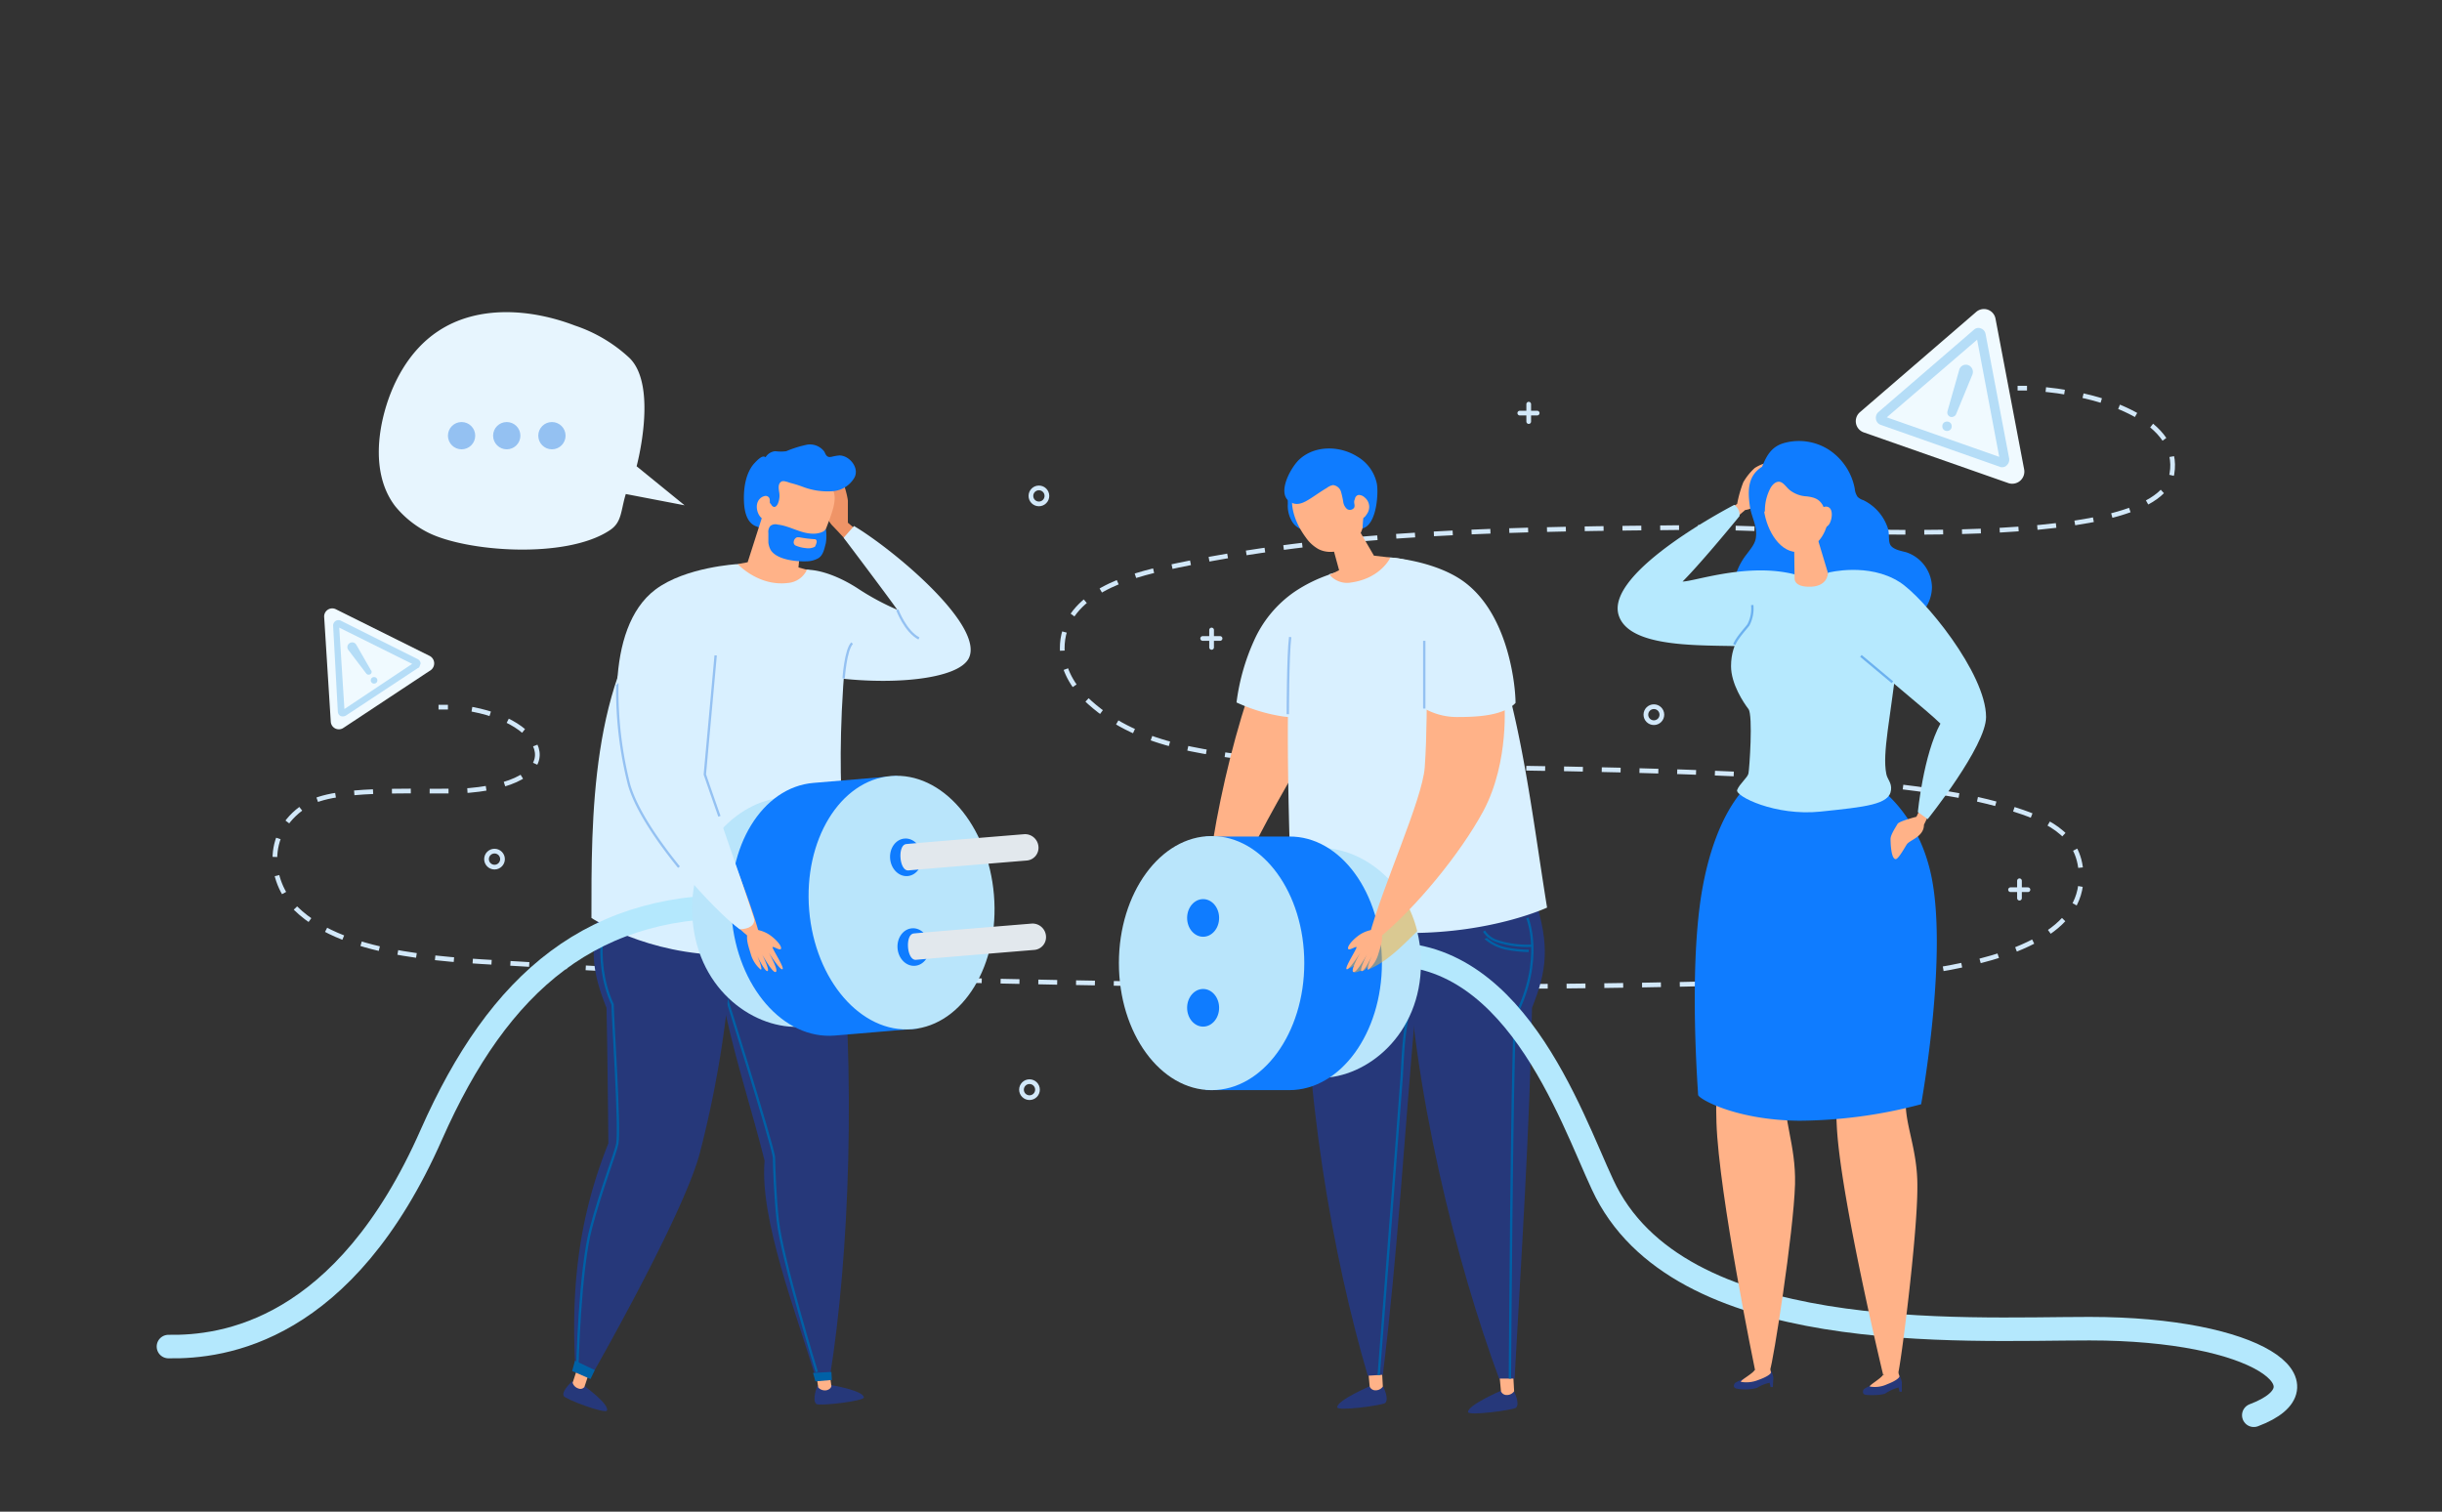 <svg id="OBJECTS" xmlns="http://www.w3.org/2000/svg" viewBox="0 0 519 321.3"><rect x="0" y="0" width="519" height="321.3" fill="#333333" stroke="none"/><defs><style>.cls-1,.cls-10,.cls-11,.cls-19,.cls-8{fill:none}.cls-1{stroke:#d2e8f9}.cls-1,.cls-10,.cls-19,.cls-8{stroke-miterlimit:10}.cls-3{fill:#f0faff}.cls-4{fill:#b5ddf7}.cls-11{stroke-linecap:round;stroke-linejoin:round}.cls-6{fill:#26387a}.cls-7{fill:#ffb288}.cls-8{stroke:#0061a6}.cls-10,.cls-19,.cls-8{stroke-width:.5px}.cls-9{fill:#d9f0ff}.cls-10{stroke:#94c1f2}.cls-11{stroke:#b4e8fd;stroke-width:5px}.cls-12{fill:#b9e5fb}.cls-13{fill:#0f7cff}.cls-15{fill:#0061a6}.cls-18{fill:#b6e9fe}.cls-19{stroke:#6cb1ef}.cls-21{fill:#94c1f2}</style></defs><path class="cls-1" d="M428.8 82.5h2"/><path d="M434.8 82.8c12.9 1.3 28.7 6.8 26.8 17.9-2.9 17.8-82.1 11.2-101 11.4-38 .4-76.4.5-113.7 8.8-9.1 2-22 6.5-21.1 18 .3 4 2.7 7.7 5.8 10.4 10.9 9.8 26 10.8 40.1 12.5 21.3 2.6 122.6-.9 155.7 10 6.5 2.1 14.7 4.9 14.9 14.2.7 23.7-58.1 22.5-75.8 23-47.1 1.2-94.2.7-141.3-.2-38.1-.8-76.2-1.4-114.2-3.9-14.2-.9-37.3-1.2-48.1-11.8-6-5.9-6.8-16.8 2.7-22.3 6.7-3.9 26.5-2.2 34.1-2.8 23-2 16-15.9-2.6-17.7" style="stroke-dasharray:4.01 4.01;stroke-miterlimit:10;stroke:#d2e8f9;fill:none"/><path class="cls-1" d="M95.2 150.3h-2"/><path class="cls-3" d="m430.2 99.8-6.1-32.1a2.5 2.5 0 0 0-4.1-1.4l-24.7 21.3a2.52 2.52 0 0 0 .8 4.3l30.8 10.8a2.58 2.58 0 0 0 3.3-2.9Z"/><path class="cls-4" d="M425.5 99.3a.9.9 0 0 1-.5-.1l-25.3-8.9a1.55 1.55 0 0 1-1-1.2 1.65 1.65 0 0 1 .5-1.5l20.3-17.5a1.4 1.4 0 0 1 1.5-.3 1.55 1.55 0 0 1 1 1.2l5 26.4a1.65 1.65 0 0 1-.5 1.5 1.28 1.28 0 0 1-1 .4ZM401 88.7l23.9 8.4-4.7-24.9Z"/><path class="cls-4" d="M414.5 88.6a1 1 0 0 1-.6-1.2l2.5-8.8a1.46 1.46 0 0 1 1.9-1 1.55 1.55 0 0 1 .9 2l-3.5 8.5a1.08 1.08 0 0 1-1.2.5Z"/><circle class="cls-4" cx="413.8" cy="90.6" r="1"/><path class="cls-3" d="m91.3 139.4-19.9-9.9a1.72 1.72 0 0 0-2.5 1.7l1.4 22.2a1.72 1.72 0 0 0 2.7 1.3l18.6-12.3a1.79 1.79 0 0 0-.3-3Z"/><path class="cls-4" d="M89.1 141.8c-.1.1-.2.2-.3.2l-15.3 10.1a1.38 1.38 0 0 1-1.1.1 1.15 1.15 0 0 1-.6-.9l-1-18.3a1.14 1.14 0 0 1 1.6-1.1l16.4 8.2a1.15 1.15 0 0 1 .6.9 6.89 6.89 0 0 1-.3.8Zm-15.9 8.9 14.4-9.6-15.5-7.7Z"/><path class="cls-4" d="M78.7 143.3a.65.65 0 0 1-.9-.2l-3.8-5a1 1 0 0 1 .3-1.4 1 1 0 0 1 1.4.3l3.1 5.4a.56.56 0 0 1-.1.9Z"/><circle class="cls-4" cx="79.5" cy="144.6" r=".7"/><circle class="cls-1" cx="105.1" cy="182.6" r="1.7"/><circle class="cls-1" cx="351.5" cy="151.9" r="1.7"/><circle class="cls-1" cx="220.8" cy="105.4" r="1.7"/><circle class="cls-1" cx="218.8" cy="231.6" r="1.7"/><path d="M257.5 133.9v3.7m1.8-1.9h-3.7m69.3-49.8v3.7m1.8-1.8H323m106.2 99.4v3.7m1.8-1.8h-3.7" style="stroke-linecap:round;stroke-linejoin:round;stroke:#d2e8f9;fill:none"/><path class="cls-6" d="M291.2 294.6s-7 3-7 4.5c0 .9 9.6-.4 10.2-.9.9-.9-.4-3.4-.4-3.4Z"/><path class="cls-7" d="m290.7 290.4.4 4.3a1.29 1.29 0 0 0 1.2.8 1.86 1.86 0 0 0 1.6-.8l-.3-5.4"/><path class="cls-6" d="M302.9 191.8c2.5 10.2 1.6 15.4-2.1 23.2-2.3 26-3.8 51.9-6.9 77.2l-3.2.2c-7.3-24.7-14-61.5-13.2-95.3"/><path class="cls-8" d="M301.3 195.3a19.77 19.77 0 0 1 1.1 7.6c-.1 3.9-1.7 7.4-2.7 11.1-1.4 4.9-1.5 9.8-1.8 14.9l-1.8 23.7c-1 12.9-2 25.7-3 38.6 0 .4-.1.8-.1 1.1"/><path class="cls-6" d="M319 295.6s-7 3-7 4.5c0 .9 9.6-.4 10.2-.9.9-.9-.4-3.4-.4-3.4Z"/><path class="cls-7" d="m318.6 291.4.4 4.3a1.29 1.29 0 0 0 1.2.8 1.86 1.86 0 0 0 1.6-.8l-.3-5.4"/><path class="cls-6" d="M326.2 190.9c3.2 10.1 2.6 15.3-.6 23.3-.5 26.1-2.3 53.3-3.7 78.8h-3.3c-8.9-24.1-18.5-61.4-19.8-95.1"/><path class="cls-8" d="M324.6 195.1s3.7 8.7-2.6 21c-.7 11.6-1.1 76.9-1.1 76.9"/><path class="cls-8" d="M315.4 197.9a5.14 5.14 0 0 0 2.7 2.1 18.73 18.73 0 0 0 3.4.8 19.72 19.72 0 0 0 4.2.2m-9.9-1.5a9.64 9.64 0 0 0 4.3 2.1 26.07 26.07 0 0 0 4.8.5"/><path class="cls-7" d="M288 142.3c-11.1 19.3-23.1 36.9-30.2 58l-2.1-1.1c.5-19.6 6.9-48.2 15.3-66"/><path class="cls-9" d="M282.6 122.1a31.22 31.22 0 0 0-7.5 3.7 24.91 24.91 0 0 0-8.6 10.4 45.68 45.68 0 0 0-3.7 13.1 36.71 36.71 0 0 0 10 3 50.27 50.27 0 0 0 11 0"/><path class="cls-9" d="M274.3 133.6c-1.2 20.9-.3 42.4.3 62.8 0 0 7.3 1.9 25 1.9s29.2-5.4 29.2-5.4c-3.4-20.9-6.1-46.6-14.5-63.8 0 0-9.5-10.2-18.8-10.6a12.14 12.14 0 0 0-5.5 1.4c-1.3.6-7.4 2.1-7.4 2.1Z"/><path class="cls-10" d="M274.2 135.4c-.5 4-.5 16.4-.5 16.4"/><path class="cls-11" d="M291.8 203c29.6-3.3 42 34.3 48.8 48.8 15.9 34.4 76.1 30.6 103.5 30.6 35.9 0 51.7 12.1 34.9 18.4"/><path class="cls-12" d="M302 204.7c0 15.2-11.5 24.4-21.4 24.4h-16.2v-48.9h16.2c9.9 0 21.4 9.2 21.4 24.5Z"/><path class="cls-13" d="M293.7 204.7c0 14.9-8.8 27-19.7 27h-17.8v-53.9H274c10.9-.1 19.7 12 19.7 26.9Z"/><path d="M297.7 189.9c-3.9 5.3-7.6 10.6-11.3 16a3.69 3.69 0 0 0 1.4-.7c0 .4-.6 1.1-.1 1.4s1.2-.4 1.8-.2c.6-.1 1.1-.8 1.5-1.2a9.2 9.2 0 0 0-.3.9c3.9-1.5 7.5-5.2 10.5-8.2a25.25 25.25 0 0 0-3.5-8Z" style="fill:#fdae2b;opacity:.5;isolation:isolate"/><ellipse class="cls-12" cx="257.5" cy="204.7" rx="19.7" ry="27"/><ellipse class="cls-13" cx="255.7" cy="214.2" rx="3.4" ry="4"/><ellipse class="cls-13" cx="255.7" cy="195.1" rx="3.4" ry="4"/><path class="cls-7" d="M319.7 149s1.2 12.7-4.4 23.3c-4.9 9.1-14.5 20.8-22.4 27.2l-1.9-.5c2.7-10.4 11.3-29 11.8-35.9s.4-15 .5-18.9"/><path class="cls-9" d="M295.5 118.5s10.5.7 16.6 5.9c8.7 7.3 10 21.7 10 25-2.6 2.8-8.4 3-12.5 3a14.12 14.12 0 0 1-7.2-2l-.9-15.8"/><path class="cls-7" d="M291.8 197.6a6.88 6.88 0 0 0-3.4 1.5c-.9.7-2 1.9-1.9 2.5s1.6-.5 1.8-.3-2.6 4.4-2.1 4.7 2.9-3.5 2.9-3.5-2.3 4-1.4 4.1c.7.1 2.8-3.7 2.8-3.7s-1.7 3.4-1.1 3.5 2.2-3.3 2.2-3.3-1.3 2.9-.8 3a6.78 6.78 0 0 0 2.1-3.2c.5-1.7 1.1-3.2.7-4.6"/><path class="cls-10" d="M302.7 136.2v14.4"/><path class="cls-13" d="M273.8 105.2a12.1 12.1 0 0 0-.1 1.9 6.52 6.52 0 0 0 1 3.9 4 4 0 0 0 2.2 1.6c.6.2 1.5.1 1.7-.5a1.7 1.7 0 0 0 .1-.7 20 20 0 0 0-1.3-6.8"/><path class="cls-7" d="M289.6 106.5c-.9-3.5-3.7-8.4-8.3-7.4a8.5 8.5 0 0 0-6.4 5.3c-1 3.3.6 7.1 2.6 9.8a8.09 8.09 0 0 0 2.7 2.5c2.7 1.4 6.3.2 8.1-2s2-5.4 1.3-8.2Z"/><path class="cls-7" d="m283.1 115.7 1.5 5.5-2 1a4.88 4.88 0 0 0 4.6 1.6c6.3-.9 8.3-5.3 8.3-5.3l-3.5-.4-3.9-6.7"/><path class="cls-13" d="M292.6 102.7a8.73 8.73 0 0 0-4.2-5.7c-3.7-2.3-9-2.4-12.3.7-1.9 1.8-5.3 8-1.2 9.3 1.3.4 2.6-.4 3.7-1.1s2.2-1.5 3.4-2.2a3.1 3.1 0 0 1 1.3-.6 2 2 0 0 1 1.7 1.4 18.92 18.92 0 0 1 .5 2.3 2.48 2.48 0 0 0 .8 1.4 1.1 1.1 0 0 0 1.5-.3c.2-.4 0-.8 0-1.2s.2-.9.6-.8a.76.76 0 0 1 .4.2c1 .8.7 2.3 1 3.5a26.45 26.45 0 0 0-.2 2.7c3.1-.8 3.4-7.9 3-9.6Z"/><path class="cls-7" d="M288 106.1c-.1-.4.4-.9.8-.9a1.85 1.85 0 0 1 1.2.5 2.61 2.61 0 0 1 1 2 2.72 2.72 0 0 1-.6 1.7 1.76 1.76 0 0 1-.9.8 1.42 1.42 0 0 1-1.4-.4"/><path class="cls-6" d="M176.7 294.4s6.7 1.1 6.9 2.6c.1.8-9.5 1.9-10.1 1.4-1-.8.2-3.8.2-3.8Z"/><path class="cls-7" d="m176.1 290.3.6 4.3s-.1.7-1.1.9a1.93 1.93 0 0 1-1.7-.6l-.8-5.3"/><path class="cls-6" d="M150.9 193.1c-1.2 10.5-1.3 15.5 3.4 22.7 2.2 10.1 5.6 20.5 8.2 30.9-1.1 12.4 6.7 32.2 10.9 46.3l3-.5c4.1-25.4 5.6-64.4 1.9-98.5"/><path class="cls-8" d="M152.9 207.3s11.6 36.8 11.6 38.8.3 8.9.8 13.3c.9 8.2 8.3 32.2 8.3 32.2"/><path class="cls-15" d="m173.3 293.6-.5-1.8 3.9-.2.1 1.7-3.5.3z"/><path class="cls-6" d="M124.2 294.6s5.3 3.8 4.8 5.2c-.3.8-8.9-2.4-9.2-3.1-.5-1.1 1.8-3.1 1.8-3.1Z"/><path class="cls-7" d="m125.5 290.9-1.3 3.9a1.09 1.09 0 0 1-1.3.3 1.83 1.83 0 0 1-1.2-1.2l1.6-4.9"/><path class="cls-6" d="M128.3 190.9c-3.2 10.1-2.6 15.3.6 23.3.2 9.5.3 19.2.4 28.8-6.8 17-7.9 32.2-7 48.4l3.3 1.2s19.5-34 23.1-47.4a227.41 227.41 0 0 0 7.1-47.3"/><path class="cls-8" d="M129.1 193.1s-3.5 10.4 1.1 20.4c0 2.8 1.6 26 1 29.6-.3 1.7-3.5 9.9-5.6 17.9-2.4 8.8-2.9 29.7-2.9 29.7"/><path class="cls-15" d="m121.6 291.4.6-2.2 4.2 2-.9 1.9-3.9-1.7z"/><path d="m182.8 113.3-2.6-2.2v-4.6c0-.7-1-5-1.9-5s-1.1-1.1-1.5-.6.4 5.3 0 5.7-.8-2.3-1.2-2-.4 2.3-.4 3.3a6.81 6.81 0 0 0 1.6 3.7c.8.8 4.3 4.6 4.3 4.6Z" style="fill:#ef9467"/><path class="cls-9" d="m181.5 111.8-2.2 2.5s8.7 11.5 11.4 15.3a53.39 53.39 0 0 1-8.2-4.4c-4.1-2.7-8.2-4.1-11-4.1-6 0-2.9 19.8 4.1 22.7 13.2 2 28 .7 30.3-3.9 3.4-6.9-16-23.1-24.4-28.1Z"/><path class="cls-10" d="M190.7 129.6s1.7 4.6 4.6 6.1"/><path class="cls-9" d="M141.2 126.3c-15.8 17.7-15.5 48.1-15.5 68.8 0 0 11.6 7.9 29.2 7.9s25-4.4 25-4.4c.5-20.9-3.2-30 .3-64.6 0 0-5.6-12.9-8.6-12.9s-14.8-1.2-14.8-1.2Z"/><path class="cls-10" d="M179.3 144.2s.4-6.1 1.8-7.5"/><path class="cls-7" d="M162 106.7c.6-3.6 3.1-8.7 7.8-8.1a10.13 10.13 0 0 1 6.8 4.8c1.4 2 .9 4-1.1 9.1a11.88 11.88 0 0 1-3.1 3.6c-2.5 1.6-6.2.8-8.2-1.3a9.53 9.53 0 0 1-2.2-8.1Z"/><path class="cls-13" d="M162.6 106.2c.7-.1 0-.5.3.1.2.4.2.5.6.6s.4.5.7.7c.5.4.9-.1 1.1-.5a4.35 4.35 0 0 0 .3-2.5c-.1-.7-.3-1.7.4-2.2.5-.4 1.7.2 2.2.3a24.13 24.13 0 0 1 2.5.8 14.86 14.86 0 0 0 6.3.9 5.81 5.81 0 0 0 4.6-2.9c1.1-2.1-1.1-4.7-3.2-4.7a10.1 10.1 0 0 0-1.7.3c-.2 0-.4.1-.6 0-.5-.1-.7-.7-.9-1.1a3.81 3.81 0 0 0-3.6-1.5 23.48 23.48 0 0 0-4.5 1.4 8.85 8.85 0 0 1-2.3 0 2.67 2.67 0 0 0-2.1 1.3c-.7-.7-2.1 1-2.5 1.4-1.6 1.9-2.1 4.7-2.1 7.2 0 2.1.3 5.3 2.7 6.1 1 .4 1.6.6 1.7-.4a15.92 15.92 0 0 1-.6-3.6 1.75 1.75 0 0 1 .9-2"/><path class="cls-7" d="m170.2 115.2-.5 5.4 1.8.5a4.87 4.87 0 0 1-4 2.8c-6.3.8-10.7-4-10.7-4l2.1-.4 3.2-10"/><path class="cls-7" d="M163.6 106.2a.88.88 0 0 0-.9-.8 2 2 0 0 0-1.2.6c-1.8 1.8.5 6 2.2 3.8"/><path class="cls-13" d="M175.5 112.4c-.3.7-1.4.9-2 1-3 .3-5.4-1.6-8.2-1.9a1.77 1.77 0 0 0-1.6.3 2 2 0 0 0-.4 1.5v2a4.28 4.28 0 0 0 .5 1.6c1.3 2.1 5.5 2.5 7.7 2.4a5.2 5.2 0 0 0 2.5-.7c1-.7 1.2-2 1.5-3.1a9.15 9.15 0 0 0 0-3.1Z"/><path class="cls-7" d="M173.4 114.7a.37.37 0 0 0-.3-.1 25.32 25.32 0 0 1-3.2-.4h-.5a1.11 1.11 0 0 0-.7.9.76.76 0 0 0 .5.9 7.17 7.17 0 0 0 2.1.5 3.08 3.08 0 0 0 1.9-.3c.2-.4.6-1.2.2-1.5Z"/><path class="cls-11" d="M160.4 192.8c-34.4-1.8-54.4 16-68.7 48.3-18.5 42-44.3 45.3-55.9 45.1"/><path class="cls-12" d="M147.2 195.6c1.3 15.2 13.5 23.4 23.3 22.6l16.1-1.3-4.1-48.7-16.1 1.3c-9.8.8-20.5 10.9-19.2 26.1Z"/><path class="cls-13" d="M155.5 194.9c1.2 14.8 11 26.1 21.9 25.2l17.8-1.5-4.5-53.7-17.8 1.5c-10.9.9-18.7 13.6-17.4 28.5Z"/><ellipse class="cls-12" cx="191.6" cy="191.85" rx="19.7" ry="27" transform="rotate(-4.77 191.519 191.728)"/><ellipse class="cls-13" cx="194.14" cy="201.29" rx="3.4" ry="4" transform="rotate(-4.77 194.13 201.216)"/><ellipse class="cls-13" cx="192.56" cy="182.22" rx="3.4" ry="4" transform="rotate(-4.77 192.52 182.149)"/><path d="M193.1 185c2-.2 25.1-2.1 25.1-2.1a2.72 2.72 0 0 0 2.5-3 2.87 2.87 0 0 0-3-2.6s-23.2 1.9-25.1 2.1-1.5 5.8.5 5.6Zm1.6 19c2-.2 25.1-2.1 25.1-2.1a2.72 2.72 0 0 0 2.5-3 2.87 2.87 0 0 0-3-2.6s-23.2 1.9-25.1 2.1-1.5 5.8.5 5.6Z" style="fill:#e2e8ed"/><path class="cls-7" d="M132.8 149s-1.2 12.7 4.4 23.3c4.9 9.1 14.5 20.8 22.4 27.2l1.9-.5c-2.7-10.4-11.3-29-11.8-35.9s-.4-15-.5-18.9"/><path class="cls-9" d="M156.7 119.9s-11 .6-17.4 5.4c-11 8.3-8.8 30.6-5.6 41.5s18.6 27.2 23.5 30.7c.8 0 3.2-.2 3.1-2.1-2.7-8.5-10.6-30.8-10.6-30.8l1.2-30.1"/><path class="cls-7" d="M160.7 197.6a6.88 6.88 0 0 1 3.4 1.5c.9.7 2 1.9 1.9 2.5s-1.6-.5-1.8-.3 2.6 4.4 2.1 4.7-2.9-3.5-2.9-3.5 2.3 4 1.4 4.1c-.7.1-2.8-3.7-2.8-3.7s1.7 3.4 1.1 3.5-2.2-3.3-2.2-3.3 1.3 2.9.8 3a6.78 6.78 0 0 1-2.1-3.2c-.5-1.7-1.1-3.2-.7-4.6"/><path class="cls-10" d="M152.9 173.5c-1.8-5.1-3.1-8.9-3.1-8.9l2.3-25.3m-20.9 6.2a81.31 81.31 0 0 0 2.5 21.3c1.5 5.2 5.9 11.7 10.6 17.5"/><path class="cls-7" d="m367.4 108.3 1.8-1.2a25.83 25.83 0 0 1 1.3-4.6 12.63 12.63 0 0 1 2.4-3c.4-.3 2.4-1.4 2.9-.9a6.29 6.29 0 0 1-1 2.9c-.4.4-1.5 2.1-1.3 2.6s1.1-.6 1.3-.9.5-.5.6-.2c.2.5-.8 3.2-1.6 3.9a4.82 4.82 0 0 1-2.9 1.5l-2.8 2.4"/><path class="cls-13" d="M388.7 95.6a12.67 12.67 0 0 1 5.5 8.3 3.49 3.49 0 0 0 .6 1.7 2.92 2.92 0 0 0 1.2.7 10.13 10.13 0 0 1 5.2 5.9c.4 1.1.1 2.6.5 3.5.5 1.1 2.4 1.4 3.5 1.7a8 8 0 0 1 5.4 7.4 8.16 8.16 0 0 1-5.2 7.5 5.33 5.33 0 0 1 .6 4.1 8.37 8.37 0 0 1-2.2 3.6 20.27 20.27 0 0 1-15.7 6.5 15.83 15.83 0 0 1-4.9-1 18.78 18.78 0 0 1-4.8-3.1 15 15 0 0 1-4.6-5.1 5.91 5.91 0 0 1 .7-6.5 4.92 4.92 0 0 1-5-2.3 6.86 6.86 0 0 1-.8-5.6 13.42 13.42 0 0 1 2.6-5.2c.8-1.1 1.8-2.2 1.9-3.6.3-2.3-1-4.3-1.3-6.5-.5-3.5-.4-6.5 2.6-8.4 1-2.5 2.1-4.4 4.9-5.1a11.8 11.8 0 0 1 9.3 1.5Z"/><path class="cls-18" d="M381.5 122.1c-10-2.6-21.4 1.5-23.9 1.5 3.5-3.5 9.9-11.2 12.1-13.9a2.64 2.64 0 0 0-1.1-2.4s-27.4 14.1-24.6 23.4c2.9 9.6 29.7 4.9 31.8 7.7"/><path class="cls-7" d="M383.5 211.9c0 .8-3.6 18.4-3.9 20.3-.8 5.5 2.1 11 1.9 19.5-.3 10.3-4.7 38.2-5.3 39.4s-3.2.1-3.2.1-7.7-37.3-8.2-52.6c-.4-12.6 1.5-39.8 1.5-39.8"/><path class="cls-6" d="M376.5 291.5a4.86 4.86 0 0 1 .4 1.4c-.1 1.2-.1 1.9-.1 1.9h-.5l-.2-.9a7.72 7.72 0 0 0-2.7 1.1 9.83 9.83 0 0 1-4.5.1c-.6-.3-.4-.8-.2-1.1s3.8-1.8 3.8-1.8"/><path class="cls-7" d="M372.9 291.2c-.3.7-3.1 2.2-2.9 2.5a6.69 6.69 0 0 0 3.7-.4c1.7-.6 2.6-1.2 2.7-1.6l-.3-1.2m32.2-77.9c0 .8-3 18.5-3.2 20.4-.6 5.5 2.5 10.9 2.4 19.4 0 10.4-3.6 38.3-4.1 39.5s-3.2.2-3.2.2-8.9-37-9.8-52.3c-.7-12.6.3-39.8.3-39.8"/><path class="cls-6" d="M403.7 292.4a4.17 4.17 0 0 1 .5 1.4v2h-.5l-.2-.9a9.53 9.53 0 0 0-2.7 1.2c-.6.5-4 .5-4.5.3s-.4-.8-.2-1.1 3.7-1.9 3.7-1.9"/><path class="cls-7" d="M400.2 292.2c-.3.7-3.1 2.3-2.8 2.5a6.18 6.18 0 0 0 3.7-.5c1.6-.6 2.6-1.3 2.6-1.7l-.4-1.2"/><path class="cls-13" d="M399.3 167.4s7.9 5.2 10.9 17.6c4.1 16.8-1.9 49.7-1.9 49.7a102.31 102.31 0 0 1-25.9 3.5c-13.5-.1-21.5-4.7-21.5-5.5s-2-25.7.7-42.6c3.1-19 10.9-24.1 10.9-24.1"/><path class="cls-18" d="M388.6 121.8c1.2-.5 4.4.7 10.4 2.9 2.6 2.8 3.8 9.1 4.3 14.6-1.5 13.4-3.3 20.7-2.4 25.2.2 1.1 1.2 1.9 1 3.4-.3 3.1-5.4 3.6-15 4.6s-18.2-3.3-17.7-4.6 2.2-2.6 2.4-3.5 1-12.4 0-13.7-3.7-5.3-3.7-9.1c0-5.4 3-7.8 4.9-10.7 3.2-4.9 5.7-8 8.8-8.8 4.9-1.2 7-.3 7-.3Z"/><path class="cls-19" d="M372.4 128.6a7.47 7.47 0 0 1-.8 4.2c-.4.6-2.5 2.8-3 4.2"/><path class="cls-7" d="M386.3 115.2c2.6-2.6 3-7.5 1.8-10.9-1.3-3.8-6.7-6.6-10.4-4.2-7.2 4.7.1 23.5 8.6 15.1Z"/><path class="cls-7" d="m381.3 114.8.1 8s-.3 1.8 2.8 1.9c4.3.2 4.3-2.9 4.3-2.9l-2.5-8.3"/><path class="cls-13" d="M384.5 96.6a2.42 2.42 0 0 0-2.7-.1c-.6.3-1 .9-1.5 1.1a5.77 5.77 0 0 1-1.4.3 7.63 7.63 0 0 0-4.9 4.2c-.9 2-.6 5.3 1.1 6.7a10.1 10.1 0 0 1 1.2-5.1c.4-.7 1.1-1.4 1.9-1.3s1.4 1.1 2.1 1.7a6.27 6.27 0 0 0 3.7 1.4c1.5.2 2.6.5 3.4 1.9a11.76 11.76 0 0 1 .7 2 18.43 18.43 0 0 1 .5 2.5 4.4 4.4 0 0 0 .2 1.6 3.19 3.19 0 0 0 2.3 1.9c.8.3 2 .5 2.5-.4a10.64 10.64 0 0 0 .9-2.5 10.92 10.92 0 0 0-1.9-7.8c-1.6-2.5-3.9-4.2-5.9-6.4-.9-.6-1.5-1.3-2.2-1.7Z"/><path class="cls-7" d="M386.6 109a1.76 1.76 0 0 1 1.2-1.3c2-.3 1.7 2.7.9 3.8-.5.6-1.7 1.4-2.2-.3m21.8 60.3-1 2.1s-3.6.9-4 1.5c-.6 1-1.5 2.4-1.5 3.2s.1 4.3 1.1 4.3c.6 0 2.1-2.8 2.4-3.2.7-.9 3.6-1.6 3.6-4.1l1.8-3.7"/><path class="cls-18" d="M388.6 121.7s8.5-2.2 15.1 2c5.1 3.2 18.4 19.4 18.4 28.7 0 6.2-12.4 21.7-12.4 21.7l-2.1-1.5s1.2-12.2 4.8-18.8c-2.7-2.7-13-10.9-15.6-13.5"/><path class="cls-19" d="M395.5 139.4c1.9 1.6 6.7 5.6 6.7 5.6"/><path d="m145.5 107.4-10.2-8.3s4.6-17-1.5-23a31.7 31.7 0 0 0-11.6-6.9c-9.4-3.6-20.7-4.4-29.1 1.2-6.2 4.1-10 11.2-11.7 18.4-1.5 6.4-1.4 13.6 2.6 18.8a21.42 21.42 0 0 0 6.8 5.5c8.1 4.2 29.5 5.8 38.8-.4 2.6-1.7 2.3-4.1 3.4-7.7Z" style="fill:#e7f5fe"/><circle class="cls-21" cx="98.1" cy="92.6" r="2.9"/><circle class="cls-21" cx="107.7" cy="92.6" r="2.9"/><circle class="cls-21" cx="117.3" cy="92.6" r="2.9"/></svg>